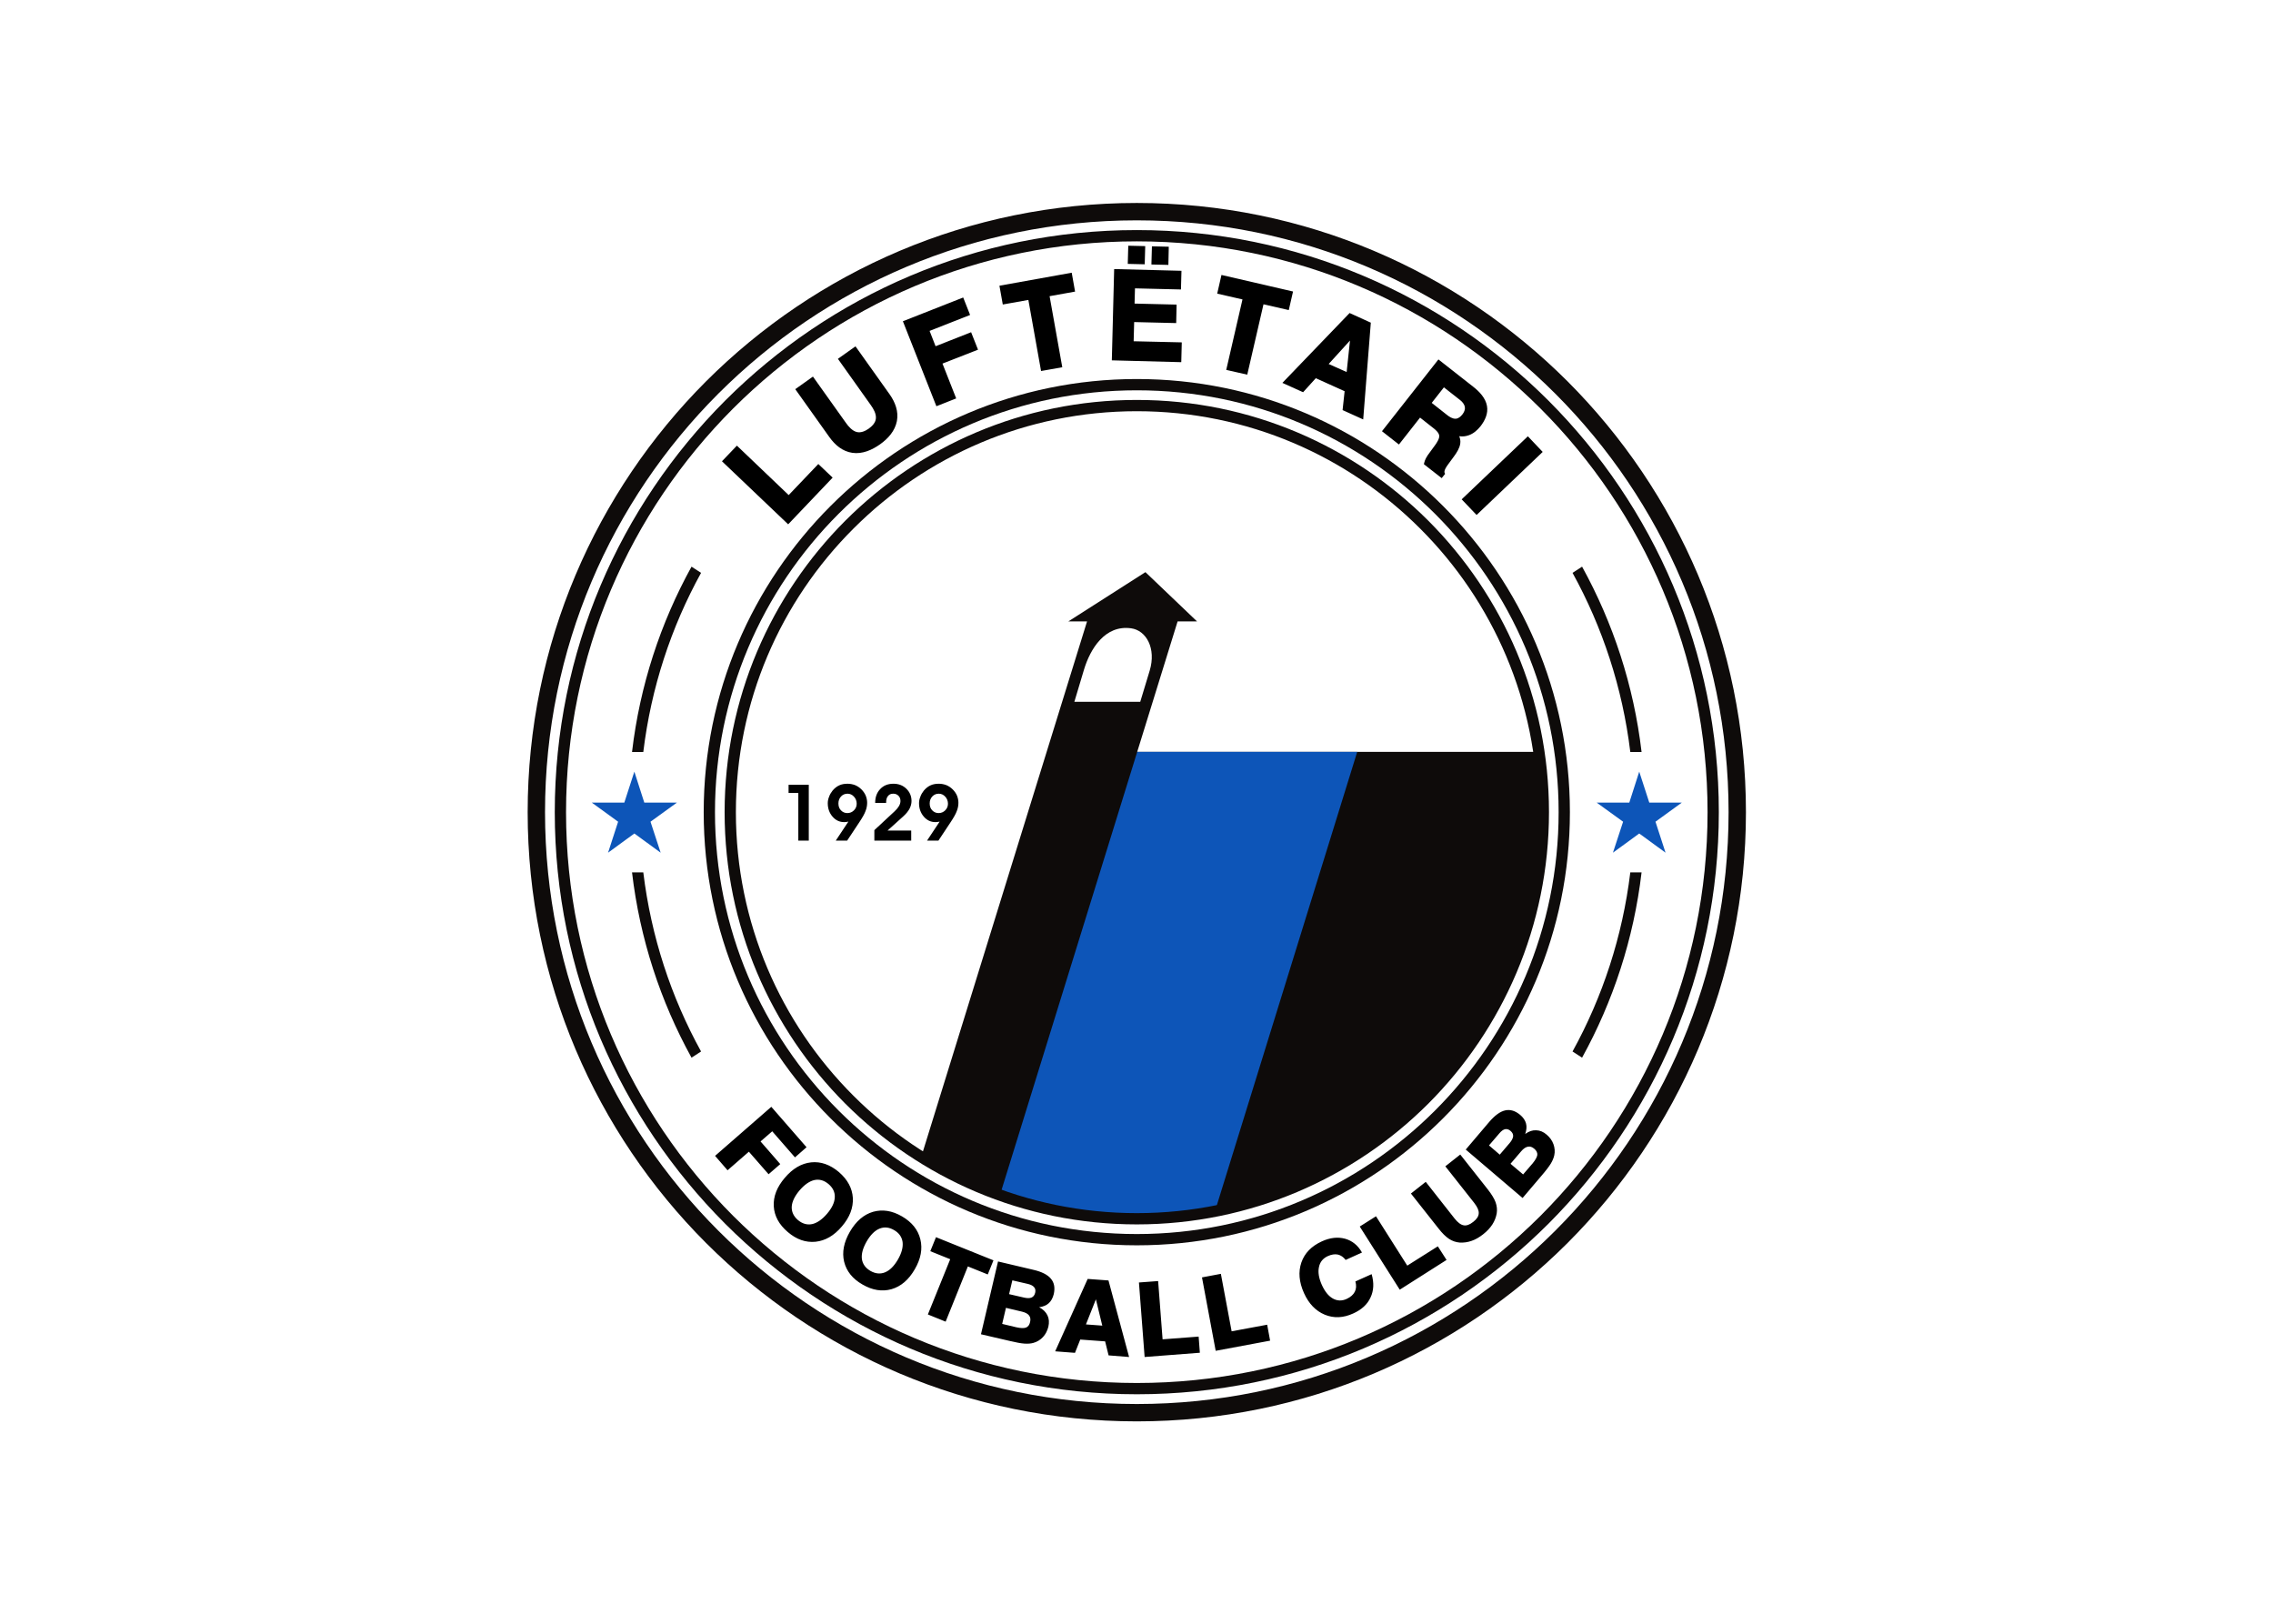 <svg clip-rule="evenodd" fill-rule="evenodd" stroke-linejoin="round" stroke-miterlimit="2" viewBox="0 0 560 400" xmlns="http://www.w3.org/2000/svg"><g transform="matrix(.953 0 0 .953 129.5 49.5)"><path d="m168.551 108.684-10.446 33.726h103.304c.761 5.092 1.154 10.288 1.154 15.59 0 57.741-46.822 104.563-104.563 104.563-20.419 0-39.448-5.852-55.562-15.983l42.702-137.896h-4.83l19.921-12.729 13.333 12.729zm-12.047 1.785c3.963.525 6.561 5.223 4.829 10.944l-2.441 8.058h-17.033l2.493-8.32c1.601-5.302 5.381-11.601 12.152-10.682z" fill="#0e0b0a"/><path d="m214.98 142.41-36.587 118.159c-6.588 1.286-13.412 1.994-20.393 1.994-12.362 0-24.199-2.152-35.222-6.089l35.327-114.064z" fill="#0d55b8"/><g fill="#0e0b0a" fill-rule="nonzero"><path d="m158 .525c43.489 0 82.858 17.637 111.361 46.114 28.477 28.503 46.114 67.872 46.114 111.361s-17.637 82.858-46.114 111.361c-28.503 28.477-67.872 46.114-111.361 46.114s-82.858-17.637-111.361-46.114c-28.477-28.503-46.114-67.872-46.114-111.361s17.637-82.858 46.114-111.361c28.503-28.477 67.872-46.114 111.361-46.114zm108.185 49.29c-27.689-27.69-65.929-44.802-108.185-44.802s-80.496 17.112-108.185 44.802c-27.69 27.689-44.802 65.929-44.802 108.185s17.112 80.496 44.802 108.185c27.689 27.69 65.929 44.802 108.185 44.802s80.496-17.112 108.185-44.802c27.69-27.689 44.802-65.929 44.802-108.185s-17.112-80.496-44.802-108.185z"/><path d="m158 7.533c41.547 0 79.157 16.849 106.401 44.066 27.217 27.244 44.066 64.854 44.066 106.401s-16.849 79.157-44.066 106.401c-27.244 27.217-64.854 44.066-106.401 44.066s-79.157-16.849-106.401-44.066c-27.217-27.244-44.066-64.854-44.066-106.401s16.849-79.157 44.066-106.401c27.244-27.217 64.854-44.066 106.401-44.066zm104.353 46.114c-26.718-26.693-63.593-43.201-104.353-43.201s-77.635 16.508-104.353 43.201c-26.693 26.718-43.201 63.593-43.201 104.353s16.508 77.635 43.201 104.353c26.718 26.693 63.593 43.201 104.353 43.201s77.635-16.508 104.353-43.201c26.693-26.718 43.201-63.593 43.201-104.353s-16.508-77.635-43.201-104.353z"/><path d="m158 46.035c30.918 0 58.896 12.546 79.157 32.808 20.262 20.261 32.808 48.239 32.808 79.157s-12.546 58.896-32.808 79.157c-20.261 20.262-48.239 32.808-79.157 32.808s-58.896-12.546-79.157-32.808c-20.262-20.261-32.808-48.239-32.808-79.157s12.546-58.896 32.808-79.157c20.261-20.262 48.239-32.808 79.157-32.808zm77.11 34.855c-19.737-19.737-47.006-31.941-77.11-31.941s-57.373 12.204-77.11 31.941-31.941 47.006-31.941 77.11 12.204 57.373 31.941 77.11 47.006 31.941 77.11 31.941 57.373-12.204 77.11-31.941 31.941-47.006 31.941-77.11-12.204-57.373-31.941-77.11z"/><path d="m158 51.442c29.422 0 56.061 11.942 75.352 31.206 19.264 19.291 31.206 45.93 31.206 75.352s-11.942 56.061-31.206 75.352c-19.291 19.264-45.93 31.206-75.352 31.206s-56.061-11.942-75.352-31.206c-19.264-19.291-31.206-45.93-31.206-75.352s11.942-56.061 31.206-75.352c19.291-19.264 45.93-31.206 75.352-31.206zm73.278 33.28c-18.739-18.766-44.67-30.367-73.278-30.367s-54.539 11.601-73.278 30.367c-18.766 18.739-30.367 44.67-30.367 73.278s11.601 54.539 30.367 73.278c18.739 18.766 44.67 30.367 73.278 30.367s54.539-11.601 73.278-30.367c18.766-18.739 30.367-44.67 30.367-73.278s-11.601-54.539-30.367-73.278z"/><path d="m273.114 94.538c8.005 14.513 13.359 30.707 15.38 47.898h-2.913c-2.021-16.613-7.191-32.256-14.934-46.297zm-227.761 1.601c-7.743 14.041-12.913 29.684-14.934 46.297h-2.913c2.021-17.191 7.375-33.385 15.38-47.898zm243.141 77.425c-2.021 17.191-7.375 33.385-15.38 47.898l-2.467-1.601c7.743-14.041 12.913-29.684 14.934-46.297zm-245.608 47.898c-8.005-14.513-13.359-30.707-15.38-47.898h2.913c2.021 16.613 7.191 32.256 14.934 46.297z"/></g><path d="m287.891 147.528 2.598 8.005h8.399l-6.798 4.934 2.598 8.005-6.797-4.96-6.798 4.96 2.625-8.005-6.824-4.934h8.425zm-259.782 0 2.572 8.005h8.425l-6.824 4.934 2.625 8.005-6.798-4.96-6.797 4.96 2.598-8.005-6.798-4.934h8.399z" fill="#0d55b8"/><path d="m48.975 246.842 14.54-12.677 9.107 10.446-2.992 2.625-5.879-6.745-3.018 2.624 5.092 5.853-3.019 2.625-5.091-5.827-5.512 4.803zm21.836 8.924c-1.26 1.496-1.942 2.913-2.021 4.225-.052 1.313.473 2.467 1.601 3.439 1.155.971 2.389 1.312 3.675 1.049 1.286-.288 2.572-1.181 3.858-2.677 1.26-1.469 1.942-2.887 1.995-4.225.078-1.313-.473-2.467-1.601-3.438-1.155-.972-2.363-1.313-3.649-1.05-1.286.288-2.572 1.181-3.858 2.677zm-3.805-3.255c2.021-2.388 4.304-3.727 6.797-3.989 2.494-.263 4.882.577 7.165 2.493 2.258 1.942 3.465 4.173 3.622 6.693.132 2.546-.787 4.987-2.834 7.375-2.021 2.388-4.305 3.701-6.824 3.963-2.52.236-4.908-.577-7.165-2.519-2.284-1.943-3.465-4.147-3.622-6.667-.131-2.519.813-4.96 2.861-7.349zm21.154 16.456c-.971 1.706-1.391 3.202-1.234 4.515.184 1.312.919 2.336 2.205 3.097 1.286.735 2.572.866 3.779.367 1.234-.498 2.336-1.601 3.334-3.307.971-1.68 1.364-3.202 1.207-4.514-.184-1.312-.919-2.362-2.205-3.097-1.312-.761-2.546-.866-3.779-.368-1.208.499-2.31 1.601-3.307 3.307zm-4.331-2.519c1.575-2.703 3.57-4.436 5.984-5.144 2.415-.683 4.908-.315 7.48 1.181s4.147 3.464 4.751 5.931.131 5.039-1.444 7.743c-1.574 2.729-3.569 4.435-6.01 5.144-2.415.682-4.934.289-7.506-1.207-2.572-1.47-4.147-3.439-4.751-5.906-.577-2.44-.079-5.013 1.496-7.742zm20.157 21.39 5.774-14.278-5.144-2.073 1.47-3.622 14.855 5.984-1.47 3.648-5.144-2.073-5.748 14.278zm20.997-5.249 3.884.892c.814.184 1.47.184 1.942-.026.473-.21.761-.604.919-1.233.131-.552.052-1.05-.263-1.418-.315-.393-.839-.656-1.548-.84l-4.094-.944zm-1.785 7.69 3.622.866c1.155.263 1.995.289 2.546.079.525-.21.892-.682 1.05-1.444.157-.682.078-1.259-.289-1.706-.341-.446-.971-.761-1.837-.971l-4.121-.971zm-5.485 2.677 4.409-18.818 9.107 2.152c2.205.499 3.727 1.286 4.567 2.31.866 1.023 1.102 2.362.735 3.989-.263 1.024-.682 1.785-1.286 2.336-.63.577-1.444.892-2.494 1.05 1.024.525 1.733 1.233 2.153 2.099.42.867.472 1.838.236 2.914-.263 1.05-.709 1.942-1.391 2.677-.683.735-1.522 1.26-2.494 1.522-.656.184-1.417.236-2.283.184-.866-.053-2.178-.289-3.911-.709zm27.138-2.546 4.225.315-1.653-6.797zm.446-11.758 5.38.394 5.328 19.789-5.301-.42-.893-3.622-6.43-.472-1.365 3.438-5.118-.394zm14.724 20.183-1.47-19.264 4.961-.368 1.154 15.065 9.318-.708.315 4.173zm18.372-1.601-3.543-18.976 4.882-.918 2.782 14.855 9.186-1.706.761 4.121zm40.314-19.815c.656 2.257.551 4.278-.289 6.036-.814 1.785-2.31 3.15-4.462 4.121-2.572 1.181-5.039 1.286-7.375.315s-4.121-2.835-5.354-5.564c-1.286-2.861-1.522-5.486-.682-7.927.839-2.414 2.598-4.225 5.301-5.459 2.126-.971 4.121-1.181 5.984-.682 1.864.525 3.333 1.706 4.383 3.569l-4.225 1.916c-.578-.761-1.26-1.207-2.021-1.391-.788-.157-1.627-.026-2.572.394-1.26.577-2.047 1.522-2.31 2.861-.289 1.312-.026 2.834.735 4.566.787 1.733 1.732 2.914 2.861 3.544 1.128.63 2.309.682 3.569.105 1.024-.473 1.706-1.076 2.1-1.838.394-.761.446-1.653.157-2.677zm7.27 4.015-10.341-16.325 4.199-2.651 8.084 12.756 7.9-4.987 2.257 3.517zm2.887-24.855 3.832-3.018 7.454 9.475c.813 1.023 1.6 1.627 2.362 1.758.735.132 1.548-.157 2.467-.892.918-.709 1.391-1.444 1.417-2.205.053-.735-.341-1.627-1.155-2.677l-7.48-9.474 3.858-3.045 7.113 9.002c.997 1.286 1.68 2.389 2.021 3.334.341.971.446 1.915.289 2.887-.184 1.023-.552 1.968-1.129 2.86-.577.893-1.365 1.733-2.362 2.52-.998.787-1.995 1.365-2.992 1.706-1.024.367-2.047.499-3.071.446-.971-.079-1.916-.394-2.756-.945-.866-.577-1.784-1.469-2.756-2.729zm22.965-10.052 2.598-3.044c.525-.63.814-1.208.866-1.733.027-.498-.21-.971-.682-1.364-.446-.394-.919-.525-1.391-.446-.472.105-.945.446-1.444 1.023l-2.729 3.176zm6.036 5.118 2.441-2.834c.761-.919 1.155-1.654 1.234-2.205.052-.577-.21-1.129-.814-1.627-.525-.446-1.076-.63-1.653-.499-.551.105-1.129.499-1.706 1.181l-2.756 3.228zm-.131 6.089-14.697-12.519 6.062-7.139c1.47-1.706 2.835-2.703 4.147-2.992s2.599.105 3.885 1.181c.787.683 1.286 1.417 1.496 2.231.21.787.131 1.68-.21 2.677.944-.682 1.889-.997 2.834-.945.971.026 1.864.394 2.703 1.129.814.682 1.418 1.522 1.759 2.467s.42 1.916.21 2.887c-.158.682-.446 1.391-.892 2.126-.447.735-1.26 1.811-2.415 3.149z" fill-rule="nonzero"/><path d="m73.2 165.349h-2.704v-12.309h-2.519v-2.126h5.223zm12.388-9.527c0-.709-.237-1.339-.709-1.838-.446-.498-1.024-.761-1.653-.761-.683 0-1.234.236-1.68.709-.446.472-.683 1.076-.683 1.811s.21 1.338.657 1.785c.446.472.997.708 1.653.708s1.234-.236 1.706-.708c.472-.473.709-1.05.709-1.706zm-2.467 9.527h-2.94l3.255-4.908c-.237.052-.447.079-.63.105-.158.026-.315.026-.447.026-1.207 0-2.204-.472-3.018-1.417-.813-.945-1.233-2.1-1.233-3.465 0-.551.105-1.102.341-1.679.21-.604.525-1.103.892-1.575.525-.63 1.103-1.076 1.732-1.365.604-.289 1.339-.42 2.153-.42.682 0 1.338.131 1.968.368.604.262 1.155.63 1.627 1.102.473.472.84.997 1.103 1.601.236.604.367 1.207.367 1.837 0 .709-.131 1.444-.42 2.152-.262.735-.814 1.706-1.601 2.887zm16.561 0h-9.528v-2.703l5.25-4.882c.498-.473.866-.919 1.128-1.365.263-.472.368-.892.368-1.286 0-.551-.158-.997-.525-1.365-.341-.341-.788-.525-1.339-.525-.577 0-1.023.184-1.338.578-.315.367-.499.892-.499 1.574v.237h-2.835v-.027c0-1.496.447-2.677 1.313-3.569.866-.919 1.994-1.365 3.412-1.365 1.312 0 2.441.42 3.333 1.286s1.338 1.942 1.338 3.176c0 .682-.183 1.365-.524 2.021-.368.656-.893 1.312-1.628 1.968l-4.042 3.648h6.116zm9.501-9.527c0-.709-.236-1.339-.709-1.838-.446-.498-1.024-.761-1.653-.761-.683 0-1.234.236-1.68.709-.446.472-.683 1.076-.683 1.811s.21 1.338.657 1.785c.446.472.997.708 1.653.708s1.234-.236 1.706-.708c.473-.473.709-1.05.709-1.706zm-2.467 9.527h-2.94l3.255-4.908c-.237.052-.447.079-.63.105-.158.026-.315.026-.447.026-1.207 0-2.204-.472-3.018-1.417-.813-.945-1.233-2.1-1.233-3.465 0-.551.105-1.102.341-1.679.21-.604.525-1.103.892-1.575.525-.63 1.103-1.076 1.732-1.365.604-.289 1.339-.42 2.153-.42.682 0 1.338.131 1.968.368.604.262 1.155.63 1.627 1.102.473.472.84.997 1.103 1.601.236.604.367 1.207.367 1.837 0 .709-.131 1.444-.42 2.152-.262.735-.814 1.706-1.601 2.887z" fill-rule="nonzero"/><path d="m68.003 76.034 7.664-8.031 3.7 3.517-11.495 12.073-17.113-16.299 3.859-4.042zm1.706-27.374 4.567-3.255 8.53 11.968c.656.945 1.653 2.074 2.808 2.363 1.102.262 2.205-.263 3.071-.867.866-.629 1.758-1.496 1.863-2.624.131-1.207-.63-2.52-1.286-3.438l-8.53-11.995 4.541-3.228 8.818 12.388c1.444 2.047 2.362 4.409 1.89 6.929-.499 2.572-2.283 4.541-4.357 6.01-2.073 1.47-4.567 2.572-7.139 2.205s-4.488-2.021-5.957-4.068zm34.723-15.065 1.549 3.963 9.186-3.622 1.784 4.514-9.186 3.596 3.544 9.002-5.118 2.021-8.661-21.968 15.59-6.141 1.784 4.514zm25.537-8.005-6.614 1.181-.866-4.856 18.687-3.359.867 4.882-6.588 1.181 3.281 18.372-5.486.971zm27.559-2.992-.105 3.937 10.865.262-.105 4.777-10.865-.263-.132 4.961 12.441.288-.131 5.118-17.952-.472.603-23.595 17.401.446-.131 4.829zm4.251-6.168.132-4.698 4.356.105-.105 4.698zm-6.115-.158.131-4.698 4.383.105-.131 4.698zm29.658 9.186-6.535-1.496 1.102-4.829 18.503 4.278-1.102 4.803-6.535-1.496-4.2 18.189-5.432-1.234zm26.403 23.727-7.454-3.36-3.28 3.622-5.354-2.414 17.374-18.058 5.486 2.494-1.969 25.012-5.328-2.415zm29.632 11.627c.236.603.367 1.233.262 1.916-.157 1.154-.918 2.362-1.601 3.28l-1.601 2.179c-.026.026-.026.052-.052.078-.315.42-1.024 1.47-.788 2.048l.132.236-.893 1.102-4.593-3.596.053-.262c.105-.446.262-.892.472-1.286.289-.525.604-1.024.971-1.47l1.418-1.942c.419-.577 1.128-1.653 1.049-2.415-.078-.734-.866-1.443-1.391-1.863l-3.569-2.808-5.459 6.955-4.383-3.438 14.592-18.556 9.029 7.086c1.575 1.234 3.149 2.887 3.517 4.908.367 1.969-.499 3.78-1.68 5.302-.813.997-1.811 1.889-3.044 2.309-.814.289-1.628.368-2.441.237zm.63 16.325 17.112-16.299 3.832 4.042-17.086 16.298zm-28.871-41.049-5.511 6.063 4.645 2.073zm21.128 16.115 3.963 3.123c.578.473 1.418.998 2.205.971.735-.026 1.312-.551 1.758-1.102.42-.551.762-1.207.63-1.916-.105-.761-.682-1.391-1.259-1.837l-4.147-3.255z"/></g></svg>